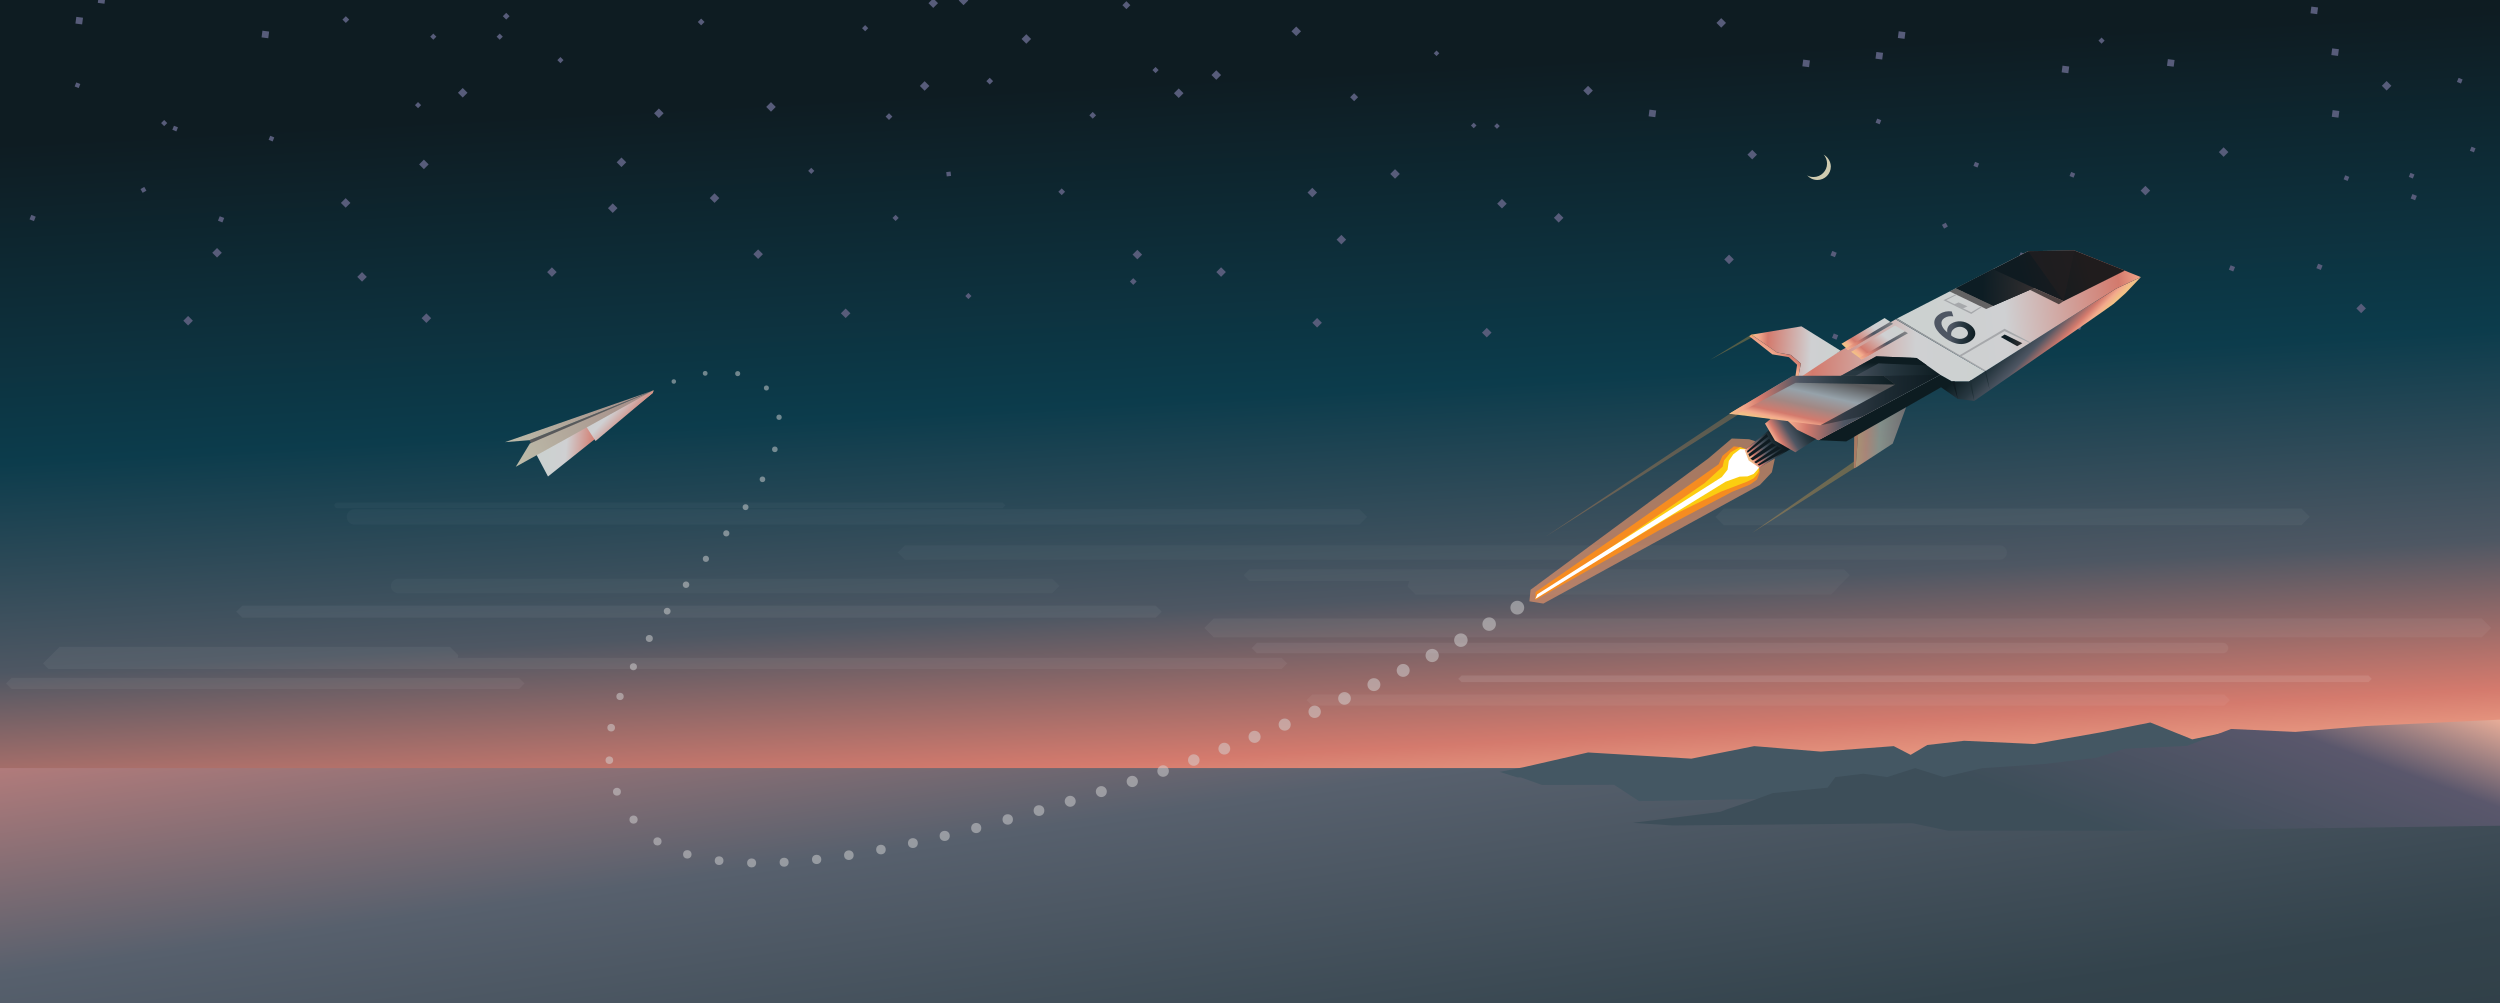 <?xml version="1.0" encoding="utf-8"?>
<!-- Generator: Adobe Illustrator 17.0.0, SVG Export Plug-In . SVG Version: 6.00 Build 0)  -->
<!DOCTYPE svg PUBLIC "-//W3C//DTD SVG 1.1//EN" "http://www.w3.org/Graphics/SVG/1.1/DTD/svg11.dtd">
<svg version="1.1" id="Layer_1" xmlns="http://www.w3.org/2000/svg" xmlns:xlink="http://www.w3.org/1999/xlink" x="0px" y="0px"
	 width="1776.5px" height="712.885px" viewBox="0 2.415 1776.5 712.885" enable-background="new 0 2.415 1776.5 712.885"
	 xml:space="preserve">
<rect x="0" y="2.415" width="1776.5" height="712.885" fill="#333333" stroke="none"/>
<linearGradient id="sky_x2F_space_1_" gradientUnits="userSpaceOnUse" x1="1101.592" y1="147.211" x2="1072.119" y2="-406.656" gradientTransform="matrix(1 0 0 1 -196 464.5)">
	<stop  offset="0" style="stop-color:#F3C187"/>
	<stop  offset="0.053" style="stop-color:#F4AA8D"/>
	<stop  offset="0.132" style="stop-color:#D47A6D"/>
	<stop  offset="0.323" style="stop-color:#4E5763"/>
	<stop  offset="0.591" style="stop-color:#0C3C4C"/>
	<stop  offset="1" style="stop-color:#0E1C22"/>
</linearGradient>
<rect id="sky_x2F_space" x="-2.5" y="0.512" fill="url(#sky_x2F_space_1_)" width="1782.5" height="589.4"/>
<linearGradient id="river_1_" gradientUnits="userSpaceOnUse" x1="1044.092" y1="-119.302" x2="1131.821" y2="501.075" gradientTransform="matrix(1 0 0 1 -196 464.5)">
	<stop  offset="0.079" style="stop-color:#C5817E"/>
	<stop  offset="0.364" style="stop-color:#57606D"/>
	<stop  offset="0.699" style="stop-color:#33434C"/>
	<stop  offset="1" style="stop-color:#2D3A41"/>
</linearGradient>
<polygon id="river" fill="url(#river_1_)" points="1780,717.012 579.1,717.012 -2.5,717.212 -2.5,599.912 -2.5,548.212 
	1780,548.212 "/>
<path id="land-right3" fill="#445763" d="M1771.2,528.312h-36.9l-54.5-1.1h-9.3l-20.5-1.1l-31.6-3.4l-22.4,4.5l-18.7-3.5l-19.5,4.1
	l-29.8-12l-35.2,7l-47.2,8.3l-49.9-2.3l-26.2,3l-11.8,7l-12-6.2l-51.8,3.9l-47.4-3.9l-44.6,8.9l-73.4-4.4l-45.9,10.5l-17,3.3
	l12.5,3.9h2.5l15.2,5.4l51.2-0.1l17.7,11.6l148.8-2.7l341.4-7.6c0,0,125.1,5,125.1-23.7L1771.2,528.312z"/>
<linearGradient id="land-right2_1_" gradientUnits="userSpaceOnUse" x1="1727.775" y1="-45.424" x2="1667.814" y2="118.915" gradientTransform="matrix(1 0 0 1 -196 464.5)">
	<stop  offset="0" style="stop-color:#F4B49C"/>
	<stop  offset="0.365" style="stop-color:#5A576C"/>
	<stop  offset="0.995" style="stop-color:#3D4E59"/>
</linearGradient>
<polygon id="land-right2" fill="url(#land-right2_1_)" points="1780,513.612 1681.4,518.312 1631,522.512 1585.4,520.412 
	1554.1,532.412 1509.9,534.512 1489.9,540.812 1453.7,545.212 1408.2,548.312 1381.2,554.612 1360.9,548.212 1340.9,554.612 
	1324.1,552.212 1304.2,554.612 1298.7,562.112 1259.6,566.012 1244.4,571.612 1227.1,577.512 1222.4,579.312 1160.2,587.112 
	1188.4,589.012 1359,587.412 1384.2,592.712 1515.7,592.712 1780,589.112 "/>
<polygon opacity="0.03" fill="#FFFFFF" enable-background="new    " points="1310.3,406.912 888,406.912 883.8,411.112 888,415.312 
	1001.5,415.312 1000.1,419.012 1000.1,419.012 1005.9,424.912 1301.1,424.912 1314.5,411.112 "/>
<polygon opacity="0.05" fill="#FFFFFF" enable-background="new    " points="1763.5,455.312 862.5,455.312 855.8,448.612 
	855.8,448.612 862.5,441.912 1763.5,441.912 1770.2,448.612 1770.2,448.612 "/>
<path opacity="0.03" fill="#FFFFFF" enable-background="new    " d="M637.9,395.012l5.1-5.1h778c2.8,0,5.1,2.3,5.1,5.1l0,0
	c0,2.8-2.3,5.1-5.1,5.1H643L637.9,395.012z"/>
<polygon opacity="0.05" fill="#FFFFFF" enable-background="new    " points="821.2,441.312 172.2,441.312 167.9,437.012 
	167.9,437.012 172.2,432.812 821.2,432.812 825.5,437.012 825.5,437.012 "/>
<path opacity="0.03" fill="#FFFFFF" enable-background="new    " d="M251.9,375.212H966l5.5-5.5l0,0l-5.5-5.5H251.9
	c-3,0-5.5,2.5-5.5,5.5l0,0C246.4,372.812,248.9,375.212,251.9,375.212z"/>
<path opacity="0.03" fill="#FFFFFF" enable-background="new    " d="M239.6,363.512h472.8l2-2l0,0l-2-2H239.6c-1.1,0-2,0.9-2,2l0,0
	C237.7,362.612,238.6,363.512,239.6,363.512z"/>
<path opacity="0.03" fill="#FFFFFF" enable-background="new    " d="M282.9,423.912h464.8l5.1-5.1l0,0l-5.1-5.1H282.9
	c-2.8,0-5.1,2.3-5.1,5.1l0,0C277.8,421.612,280.1,423.912,282.9,423.912z"/>
<polygon opacity="0.05" fill="#FFFFFF" enable-background="new    " points="910.7,469.912 325.3,469.912 325.6,467.912 
	325.6,467.912 319.7,462.012 42.4,462.012 30.6,473.812 34.5,477.812 910.7,477.812 914.7,473.812 "/>
<polygon opacity="0.05" fill="#FFFFFF" enable-background="new    " points="8.3,492.012 368.8,492.012 372.7,488.012 
	372.7,488.012 368.8,484.112 8.3,484.112 4.3,488.012 4.3,488.012 "/>
<polygon opacity="0.05" fill="#FFFFFF" enable-background="new    " points="932.5,503.812 1580.6,503.812 1584.6,499.912 
	1584.6,499.912 1580.6,495.912 932.5,495.912 928.5,499.912 928.5,499.912 "/>
<polygon opacity="0.04" fill="#FFFFFF" enable-background="new    " points="1224.9,375.612 1635.4,375.612 1641.3,369.712 
	1641.3,369.712 1635.4,363.812 1224.9,363.812 1219,369.712 1219,369.712 "/>
<path opacity="0.06" fill="#FFFFFF" enable-background="new    " d="M893.2,466.612h686.5c2,0,3.7-1.7,3.7-3.7l0,0
	c0-2-1.7-3.7-3.7-3.7H893.2l-3.7,3.7l0,0L893.2,466.612z"/>
<polygon opacity="0.1" fill="#FFFFFF" enable-background="new    " points="1683,487.112 1038.6,487.112 1036.2,484.812 
	1036.2,484.812 1038.6,482.412 1683,482.412 1685.4,484.812 1685.4,484.812 "/>
<g id="stars">
	
		<rect x="244.073" y="14.664" transform="matrix(0.707 0.707 -0.707 0.707 83.556 -168.994)" fill="#575C7A" width="3.4" height="3.4"/>
	
		<rect x="433.031" y="147.989" transform="matrix(0.707 0.707 -0.707 0.707 233.875 -263.848)" fill="#575C7A" width="4.8" height="4.8"/>
	
		<rect x="654.695" y="61.179" transform="matrix(0.707 0.707 -0.707 0.707 237.415 -446.014)" fill="#575C7A" width="4.8" height="4.8"/>
	
		<rect x="298.825" y="116.884" transform="matrix(0.707 0.707 -0.707 0.707 172.573 -178.06)" fill="#575C7A" width="4.8" height="4.8"/>
	
		<rect x="798.494" y="4.181" transform="matrix(0.707 0.707 -0.707 0.707 238.83 -564.224)" fill="#575C7A" width="4" height="4"/>
	
		<rect x="1062.441" y="90.715" transform="matrix(0.707 0.707 -0.707 0.707 376.727 -725.269)" fill="#575C7A" width="2.8" height="2.8"/>
	
		<rect x="777.314" y="29.164" transform="matrix(0.707 0.707 -0.707 0.707 250.692 -542.096)" display="none" fill="#575C7A" width="4.8" height="4.8"/>
	
		<rect x="1064.981" y="144.884" transform="matrix(0.707 0.707 -0.707 0.707 416.774 -711.614)" fill="#575C7A" width="4.8" height="4.8"/>
	
		<rect x="243.23" y="144.262" transform="matrix(0.707 0.707 -0.707 0.707 175.649 -130.731)" fill="#575C7A" width="4.8" height="4.8"/>
	
		<rect x="254.861" y="196.819" transform="matrix(0.707 0.707 -0.707 0.707 216.22 -123.561)" fill="#575C7A" width="4.8" height="4.8"/>
	
		<rect x="1054.179" y="236.521" transform="matrix(0.707 0.707 -0.707 0.707 478.408 -677.136)" fill="#575C7A" width="4.8" height="4.8"/>
	
		<rect x="950.859" y="170.421" transform="matrix(0.707 0.707 -0.707 0.707 401.406 -623.438)" fill="#575C7A" width="4.8" height="4.8"/>
	
		<rect x="1126.187" y="64.531" transform="matrix(0.707 0.707 -0.707 0.707 377.883 -778.428)" fill="#575C7A" width="4.8" height="4.8"/>
	
		<rect x="464.667" y="168.354" transform="matrix(0.707 0.707 -0.707 0.707 257.542 -280.253)" display="none" fill="#575C7A" width="4.8" height="4.8"/>
	
		<rect x="726.974" y="27.793" transform="matrix(0.707 0.707 -0.707 0.707 234.978 -506.902)" fill="#575C7A" width="4.8" height="4.8"/>
	
		<rect x="989.007" y="123.735" transform="matrix(0.707 0.707 -0.707 0.707 379.567 -664.087)" fill="#575C7A" width="4.8" height="4.8"/>
	
		<rect x="835.277" y="66.353" transform="matrix(0.707 0.707 -0.707 0.707 293.966 -572.19)" fill="#575C7A" width="4.8" height="4.8"/>
	
		<rect x="598.551" y="222.748" transform="matrix(0.707 0.707 -0.707 0.707 335.218 -358.993)" fill="#575C7A" width="4.8" height="4.8"/>
	
		<rect x="930.202" y="136.949" transform="matrix(0.707 0.707 -0.707 0.707 371.688 -618.635)" fill="#575C7A" width="4.8" height="4.8"/>
	
		<rect x="682.345" y="0.382" transform="matrix(0.707 0.707 -0.707 0.707 202.524 -483.373)" fill="#575C7A" width="4.8" height="4.8"/>
	
		<rect x="545.506" y="76.056" transform="matrix(0.707 0.707 -0.707 0.707 215.955 -364.449)" fill="#575C7A" width="4.8" height="4.8"/>
	
		<rect x="326.431" y="65.973" transform="matrix(0.707 0.707 -0.707 0.707 144.66 -212.493)" fill="#575C7A" width="4.8" height="4.8"/>
	
		<rect x="633.448" y="20.886" transform="matrix(0.707 0.707 -0.707 0.707 202.701 -442.792)" display="none" fill="#575C7A" width="4.8" height="4.8"/>
	
		<rect x="1242.843" y="110.046" transform="matrix(0.707 0.707 -0.707 0.707 444.234 -847.585)" fill="#575C7A" width="4.8" height="4.8"/>
	
		<rect x="865.374" y="193.451" transform="matrix(0.707 0.707 -0.707 0.707 392.652 -556.246)" fill="#575C7A" width="4.8" height="4.8"/>
	
		<rect x="918.8" y="22.36" transform="matrix(0.707 0.707 -0.707 0.707 287.321 -644.135)" fill="#575C7A" width="4.8" height="4.8"/>
	
		<rect x="629.327" y="158.987" transform="matrix(0.707 0.707 -0.707 0.707 299.146 -399.429)" display="none" fill="#575C7A" width="4.8" height="4.8"/>
	
		<rect x="580.991" y="68.056" transform="matrix(0.707 0.707 -0.707 0.707 220.691 -391.884)" display="none" fill="#575C7A" width="4.8" height="4.8"/>
	
		<rect x="1019.495" y="38.997" transform="matrix(0.707 0.707 -0.707 0.707 327.579 -710.05)" fill="#575C7A" width="2.8" height="2.8"/>
	
		<rect x="389.799" y="193.43" transform="matrix(0.707 0.707 -0.707 0.707 253.345 -219.969)" fill="#575C7A" width="4.8" height="4.8"/>
	
		<rect x="505.387" y="140.853" transform="matrix(0.707 0.707 -0.707 0.707 250.023 -317.101)" fill="#575C7A" width="4.8" height="4.8"/>
	
		<rect x="439.24" y="115.391" transform="matrix(0.707 0.707 -0.707 0.707 212.644 -277.786)" fill="#575C7A" width="4.8" height="4.8"/>
	
		<rect x="805.852" y="181.028" transform="matrix(0.707 0.707 -0.707 0.707 366.435 -517.796)" fill="#575C7A" width="4.8" height="4.8"/>
	
		<rect x="300.586" y="226.166" transform="matrix(0.707 0.707 -0.707 0.707 250.363 -147.298)" fill="#575C7A" width="4.8" height="4.8"/>
	
		<rect x="861.961" y="53.43" transform="matrix(0.707 0.707 -0.707 0.707 292.643 -594.843)" fill="#575C7A" width="4.8" height="4.8"/>
	
		<rect x="131.25" y="227.955" transform="matrix(0.707 0.707 -0.707 0.707 202.03 -27.036)" fill="#575C7A" width="4.8" height="4.8"/>
	
		<rect x="819.656" y="50.744" transform="matrix(0.707 0.707 -0.707 0.707 277.503 -565.364)" fill="#575C7A" width="3.1" height="3.1"/>
	
		<rect x="634.91" y="155.811" transform="matrix(0.707 0.707 -0.707 0.707 297.686 -403.955)" fill="#575C7A" width="3.1" height="3.1"/>
	
		<rect x="613.288" y="20.957" transform="matrix(0.707 0.707 -0.707 0.707 195.997 -428.164)" fill="#575C7A" width="3.1" height="3.1"/>
	
		<rect x="686.628" y="211.313" transform="matrix(0.707 0.707 -0.707 0.707 352.079 -424.269)" fill="#575C7A" width="3.1" height="3.1"/>
	
		<rect x="115.109" y="88.338" transform="matrix(0.707 0.707 -0.707 0.707 97.729 -56.163)" fill="#575C7A" width="3.1" height="3.1"/>
	
		<rect x="672.817" y="124.619" transform="matrix(0.117 0.993 -0.993 0.117 720.494 -558.347)" fill="#575C7A" width="3.1" height="3.1"/>
	
		<rect x="396.728" y="43.634" transform="matrix(0.707 0.707 -0.707 0.707 148.603 -268.391)" fill="#575C7A" width="3.1" height="3.1"/>
	
		<rect x="306.384" y="26.955" transform="matrix(0.707 0.707 -0.707 0.707 110.348 -209.393)" fill="#575C7A" width="3.1" height="3.1"/>
	
		<rect x="481.841" y="101.265" transform="matrix(0.707 0.707 -0.707 0.707 214.433 -311.758)" display="none" fill="#575C7A" width="3.4" height="3.4"/>
	
		<rect x="358.047" y="12.271" transform="matrix(0.707 0.707 -0.707 0.707 115.247 -250.287)" fill="#575C7A" width="3.4" height="3.4"/>
	
		<rect x="536.366" y="180.708" transform="matrix(0.707 0.707 -0.707 0.707 287.278 -327.334)" fill="#575C7A" width="4.8" height="4.8"/>
	
		<rect x="752.809" y="137.091" transform="matrix(0.707 0.707 -0.707 0.707 319.13 -492.867)" fill="#575C7A" width="3.4" height="3.4"/>
	
		<rect x="701.17" y="65.208" transform="matrix(0.707 0.707 -0.707 0.707 253.877 -477.697)" display="none" fill="#575C7A" width="4.8" height="4.8"/>
	
		<rect x="515.46" y="108.06" transform="matrix(0.707 0.707 -0.707 0.707 229.085 -333.539)" display="none" fill="#575C7A" width="3.4" height="3.4"/>
	
		<rect x="496.589" y="16.385" transform="matrix(0.707 0.707 -0.707 0.707 158.733 -347.047)" fill="#575C7A" width="3.4" height="3.4"/>
	
		<rect x="1105.289" y="154.927" transform="matrix(0.707 0.707 -0.707 0.707 435.682 -737.174)" fill="#575C7A" width="4.8" height="4.8"/>
	
		<rect x="550.944" y="72.232" transform="matrix(0.707 0.707 -0.707 0.707 214.143 -369.124)" display="none" fill="#575C7A" width="3.4" height="3.4"/>
	
		<rect x="718.712" y="119.167" transform="matrix(0.707 0.707 -0.707 0.707 297.17 -474.297)" display="none" fill="#575C7A" width="4.8" height="4.8"/>
	
		<rect x="960.331" y="69.599" transform="matrix(0.707 0.707 -0.707 0.707 332.488 -659.5)" fill="#575C7A" width="4" height="4"/>
	
		<rect x="933.6" y="229.496" transform="matrix(0.707 0.707 -0.707 0.707 438.123 -593.931)" fill="#575C7A" width="4.8" height="4.8"/>
	
		<rect x="151.823" y="179.679" transform="matrix(0.707 0.707 -0.707 0.707 173.92 -55.722)" fill="#575C7A" width="4.8" height="4.8"/>
	
		<rect x="701.667" y="58.456" transform="matrix(0.707 0.707 -0.707 0.707 248.548 -479.736)" fill="#575C7A" width="3.4" height="3.4"/>
	
		<rect x="803.648" y="200.877" transform="matrix(0.707 0.707 -0.707 0.707 379.125 -510.133)" fill="#575C7A" width="3.4" height="3.4"/>
	
		<rect x="774.858" y="82.745" transform="matrix(0.707 0.707 -0.707 0.707 287.16 -524.376)" fill="#575C7A" width="3.4" height="3.4"/>
	
		<rect x="660.827" y="2.33" transform="matrix(0.707 0.707 -0.707 0.707 197.599 -467.587)" fill="#575C7A" width="4.8" height="4.8"/>
	
		<rect x="1226.363" y="184.504" transform="matrix(0.707 0.707 -0.707 0.707 492.057 -814.124)" fill="#575C7A" width="4.8" height="4.8"/>
	
		<rect x="1220.823" y="16.422" transform="matrix(0.707 0.707 -0.707 0.707 371.583 -859.437)" fill="#575C7A" width="4.8" height="4.8"/>
	
		<rect x="630.079" y="83.638" transform="matrix(0.707 0.707 -0.707 0.707 245.387 -421.74)" fill="#575C7A" width="3.4" height="3.4"/>
	
		<rect x="1045.92" y="90.312" transform="matrix(0.707 0.707 -0.707 0.707 371.603 -713.705)" fill="#575C7A" width="2.8" height="2.8"/>
	
		<rect x="465.814" y="80.566" transform="matrix(0.707 0.707 -0.707 0.707 195.803 -306.777)" fill="#575C7A" width="4.8" height="4.8"/>
	
		<rect x="574.97" y="122.358" transform="matrix(0.707 0.707 -0.707 0.707 256.475 -371.369)" fill="#575C7A" width="3.1" height="3.1"/>
	
		<rect x="353.574" y="26.965" transform="matrix(0.707 0.707 -0.707 0.707 124.176 -242.758)" fill="#575C7A" width="3.1" height="3.1"/>
	
		<rect x="295.528" y="75.608" transform="matrix(0.707 0.707 -0.707 0.707 141.571 -187.467)" fill="#575C7A" width="3.1" height="3.1"/>
	
		<rect x="1402.523" y="117.735" transform="matrix(-0.928 -0.372 0.372 -0.928 2662.94 752.457)" fill="#575C7A" width="3.1" height="3.1"/>
	
		<rect x="1475.415" y="233.127" transform="matrix(-0.928 -0.372 0.372 -0.928 2760.552 1002.077)" fill="#575C7A" width="3.1" height="3.1"/>
	
		<rect x="1332.999" y="87.014" transform="matrix(-0.928 -0.372 0.372 -0.928 2540.314 667.35)" fill="#575C7A" width="3.1" height="3.1"/>
	
		<rect x="1379.796" y="161.289" transform="matrix(-0.498 -0.867 0.867 -0.498 1928.777 1441.491)" fill="#575C7A" width="3.1" height="3.1"/>
	
		<rect x="1665.517" y="127.235" transform="matrix(-0.928 -0.372 0.372 -0.928 3166.508 868.634)" fill="#575C7A" width="3.1" height="3.1"/>
	
		<rect x="1755.226" y="106.916" transform="matrix(-0.928 -0.372 0.372 -0.928 3347.045 862.836)" fill="#575C7A" width="3.1" height="3.1"/>
	
		<rect x="1713.2" y="140.632" transform="matrix(-0.928 -0.372 0.372 -0.928 3253.698 912.553)" fill="#575C7A" width="3.4" height="3.4"/>
	
		<rect x="1301.02" y="181.102" transform="matrix(-0.928 -0.372 0.372 -0.928 2443.876 837.216)" fill="#575C7A" width="3.4" height="3.4"/>
	
		<rect x="1584.028" y="191.216" transform="matrix(-0.928 -0.372 0.372 -0.928 2985.807 962.026)" fill="#575C7A" width="3.4" height="3.4"/>
	
		<rect x="1646.214" y="190.129" transform="matrix(-0.928 -0.372 0.372 -0.928 3106.119 983.068)" fill="#575C7A" width="3.4" height="3.4"/>
	
		<rect x="1378.906" y="233.201" transform="matrix(-0.928 -0.372 0.372 -0.928 2574.67 966.655)" fill="#575C7A" width="3.4" height="3.4"/>
	
		<rect x="1302.109" y="239.714" transform="matrix(-0.928 -0.372 0.372 -0.928 2424.167 950.637)" fill="#575C7A" width="3.4" height="3.4"/>
	
		<rect x="1434.913" y="182.024" transform="matrix(-0.928 -0.372 0.372 -0.928 2701.704 888.816)" fill="#575C7A" width="3.4" height="3.4"/>
	
		<rect x="1470.795" y="124.923" transform="matrix(-0.928 -0.372 0.372 -0.928 2791.905 791.72)" fill="#575C7A" width="3.1" height="3.1"/>
	
		<rect x="1711.831" y="125.517" transform="matrix(-0.928 -0.372 0.372 -0.928 3256.449 882.554)" fill="#575C7A" width="3.1" height="3.1"/>
	
		<rect x="1746.028" y="58.033" transform="matrix(-0.928 -0.372 0.372 -0.928 3347.498 765.157)" fill="#575C7A" width="3.1" height="3.1"/>
	
		<rect x="1642.584" y="8.208" transform="matrix(-0.992 -0.129 0.129 -0.992 3274.968 232.511)" fill="#575C7A" width="4.8" height="4.8"/>
	
		<rect x="1281.389" y="45.707" transform="matrix(-0.992 -0.129 0.129 -0.992 2550.752 260.783)" fill="#575C7A" width="4.8" height="4.8"/>
	
		<rect x="1172.093" y="81.206" transform="matrix(-0.992 -0.129 0.129 -0.992 2328.505 317.442)" fill="#575C7A" width="4.8" height="4.8"/>
	
		<rect x="1465.688" y="50.104" transform="matrix(-0.992 -0.129 0.129 -0.992 2917.259 293.224)" fill="#575C7A" width="4.8" height="4.8"/>
	
		<rect x="1333.383" y="40.307" transform="matrix(-0.992 -0.129 0.129 -0.992 2655.004 256.71)" fill="#575C7A" width="4.8" height="4.8"/>
	
		<rect x="1657.386" y="37.909" transform="matrix(-0.992 -0.129 0.129 -0.992 3300.631 293.568)" fill="#575C7A" width="4.8" height="4.8"/>
	
		<rect x="1540.582" y="45.506" transform="matrix(-0.992 -0.129 0.129 -0.992 3067.016 293.69)" fill="#575C7A" width="4.8" height="4.8"/>
	
		<rect x="1349.28" y="25.61" transform="matrix(-0.992 -0.129 0.129 -0.992 2688.554 229.479)" fill="#575C7A" width="4.8" height="4.8"/>
	
		<rect x="122.902" y="92.2" transform="matrix(-0.928 -0.372 0.372 -0.928 205.083 227.075)" fill="#575C7A" width="3.1" height="3.1"/>
	
		<rect x="53.507" y="61.422" transform="matrix(-0.928 -0.372 0.372 -0.928 82.729 141.909)" fill="#575C7A" width="3.1" height="3.1"/>
	
		<rect x="100.32" y="135.722" transform="matrix(-0.498 -0.867 0.867 -0.498 33.652 294.012)" fill="#575C7A" width="3.1" height="3.1"/>
	
		<rect x="21.491" y="155.603" transform="matrix(-0.928 -0.372 0.372 -0.928 -13.816 311.94)" fill="#575C7A" width="3.4" height="3.4"/>
	
		<rect x="155.384" y="156.526" transform="matrix(-0.928 -0.372 0.372 -0.928 244.013 363.54)" fill="#575C7A" width="3.4" height="3.4"/>
	
		<rect x="191.303" y="99.331" transform="matrix(-0.928 -0.372 0.372 -0.928 334.32 266.278)" fill="#575C7A" width="3.1" height="3.1"/>
	
		<rect x="186.193" y="24.608" transform="matrix(-0.992 -0.129 0.129 -0.992 372.153 78.027)" fill="#575C7A" width="4.8" height="4.8"/>
	
		<rect x="53.901" y="14.712" transform="matrix(-0.992 -0.129 0.129 -0.992 109.936 41.318)" fill="#575C7A" width="4.8" height="4.8"/>
	
		<rect x="69.798" y="0.015" transform="matrix(-0.992 -0.129 0.129 -0.992 143.487 14.086)" fill="#575C7A" width="4.8" height="4.8"/>
	
		<rect x="1657.682" y="81.807" transform="matrix(-0.992 -0.129 0.129 -0.992 3295.58 381.038)" fill="#575C7A" width="4.8" height="4.8"/>
	
		<rect x="1577.852" y="108.263" transform="matrix(0.707 0.707 -0.707 0.707 541.096 -1084.995)" fill="#575C7A" width="4.8" height="4.8"/>
	
		<rect x="1522.258" y="135.642" transform="matrix(0.707 0.707 -0.707 0.707 544.172 -1037.664)" fill="#575C7A" width="4.8" height="4.8"/>
	
		<rect x="1675.578" y="219.361" transform="matrix(0.707 0.707 -0.707 0.707 648.277 -1121.557)" fill="#575C7A" width="4.8" height="4.8"/>
	
		<rect x="1693.702" y="61.161" transform="matrix(0.707 0.707 -0.707 0.707 541.721 -1180.709)" fill="#575C7A" width="4.8" height="4.8"/>
	
		<rect x="1491.96" y="29.89" transform="matrix(0.707 0.707 -0.707 0.707 459.671 -1046.862)" fill="#575C7A" width="3.1" height="3.1"/>
</g>
<path id="moon" opacity="0.8" fill="#FFF4CF" enable-background="new    " d="M1295.9,112.312c1.5,1.7,2.4,3.9,2.4,6.3
	c0,5.3-4.3,9.6-9.6,9.6c-1.7,0-3.3-0.4-4.6-1.2c1.8,2,4.4,3.3,7.3,3.3c5.3,0,9.6-4.3,9.6-9.6
	C1300.9,117.212,1298.9,114.012,1295.9,112.312z"/>
<g>
	<g id="paper_plane">
		<polygon fill="#58595B" points="376.1,315.212 377.7,317.912 464.4,279.812 		"/>
		
			<linearGradient id="SVGID_1_" gradientUnits="userSpaceOnUse" x1="567.386" y1="568.806" x2="679.208" y2="568.806" gradientTransform="matrix(0.939 -0.343 -0.343 -0.939 21.518 1047.559)">
			<stop  offset="0" style="stop-color:#BDBCAA"/>
			<stop  offset="1" style="stop-color:#A28884"/>
		</linearGradient>
		<polygon fill="url(#SVGID_1_)" points="358.8,316.612 376.1,315.212 464.4,279.812 		"/>
		
			<linearGradient id="SVGID_2_" gradientUnits="userSpaceOnUse" x1="619.409" y1="378.614" x2="578.201" y2="388.735" gradientTransform="matrix(0.989 -0.151 -0.151 -0.989 -123.72 778.605)">
			<stop  offset="0" style="stop-color:#F2C086"/>
			<stop  offset="0.184" style="stop-color:#D37A6D"/>
			<stop  offset="0.668" style="stop-color:#CFD0D2"/>
			<stop  offset="1" style="stop-color:#CCD1D0"/>
		</linearGradient>
		<polygon fill="url(#SVGID_2_)" points="380.2,323.612 389.4,341.012 463.9,281.612 464.4,279.812 		"/>
		
			<linearGradient id="SVGID_3_" gradientUnits="userSpaceOnUse" x1="641.966" y1="379.082" x2="621.723" y2="404.627" gradientTransform="matrix(0.989 -0.151 -0.151 -0.989 -123.72 778.605)">
			<stop  offset="0" style="stop-color:#F2C086"/>
			<stop  offset="0.184" style="stop-color:#D37A6D"/>
			<stop  offset="0.668" style="stop-color:#CFD0D2"/>
			<stop  offset="1" style="stop-color:#CCD1D0"/>
		</linearGradient>
		<polygon fill="url(#SVGID_3_)" points="416.1,304.812 423.2,315.812 463.9,281.612 464.4,279.812 		"/>
		
			<linearGradient id="SVGID_4_" gradientUnits="userSpaceOnUse" x1="568.622" y1="560.763" x2="679.208" y2="560.763" gradientTransform="matrix(0.939 -0.343 -0.343 -0.939 21.518 1047.559)">
			<stop  offset="0" style="stop-color:#BDBCAA"/>
			<stop  offset="1" style="stop-color:#A28884"/>
		</linearGradient>
		<polygon fill="url(#SVGID_4_)" points="376.5,317.612 366.5,334.112 464.4,279.812 		"/>
	</g>
	<g opacity="0.5">
		<circle fill="#D5D5D5" cx="1078.2" cy="434.212" r="4.9"/>
		<circle fill="#D5D5D5" cx="1058.2" cy="445.912" r="4.8"/>
		<circle fill="#D5D5D5" cx="1038.1" cy="457.312" r="4.8"/>
		<circle fill="#D5D5D5" cx="1017.7" cy="468.212" r="4.7"/>
		<circle fill="#D5D5D5" cx="997.1" cy="478.812" r="4.6"/>
		<circle fill="#D5D5D5" cx="976.3" cy="488.912" r="4.6"/>
		<circle fill="#D5D5D5" cx="955.4" cy="498.712" r="4.5"/>
		<circle fill="#D5D5D5" cx="934.2" cy="508.212" r="4.4"/>
		<circle fill="#D5D5D5" cx="912.9" cy="517.312" r="4.3"/>
		<circle fill="#D5D5D5" cx="891.5" cy="526.012" r="4.3"/>
		<circle fill="#D5D5D5" cx="870" cy="534.412" r="4.2"/>
		<circle fill="#D5D5D5" cx="848.3" cy="542.512" r="4.1"/>
		<circle fill="#D5D5D5" cx="826.5" cy="550.312" r="4.1"/>
		<circle fill="#D5D5D5" cx="804.6" cy="557.712" r="4"/>
		<circle fill="#D5D5D5" cx="782.6" cy="564.912" r="3.9"/>
		<circle fill="#D5D5D5" cx="760.5" cy="571.812" r="3.9"/>
		<circle fill="#D5D5D5" cx="738.3" cy="578.412" r="3.8"/>
		<circle fill="#D5D5D5" cx="716.1" cy="584.712" r="3.7"/>
		<circle fill="#D5D5D5" cx="693.7" cy="590.812" r="3.6"/>
		<circle fill="#D5D5D5" cx="671.3" cy="596.412" r="3.6"/>
		<circle fill="#D5D5D5" cx="648.7" cy="601.512" r="3.5"/>
		<circle fill="#D5D5D5" cx="626" cy="606.112" r="3.4"/>
		<circle fill="#D5D5D5" cx="603.2" cy="610.112" r="3.4"/>
		<circle fill="#D5D5D5" cx="580.3" cy="613.112" r="3.3"/>
		<circle fill="#D5D5D5" cx="557.2" cy="615.112" r="3.2"/>
		<circle fill="#D5D5D5" cx="534.1" cy="615.612" r="3.2"/>
		<circle fill="#D5D5D5" cx="511" cy="614.012" r="3.1"/>
		<circle fill="#D5D5D5" cx="488.4" cy="609.512" r="3"/>
		<circle fill="#D5D5D5" cx="467.2" cy="600.312" r="2.9"/>
		<circle fill="#D5D5D5" cx="450.2" cy="584.812" r="2.9"/>
		<circle fill="#D5D5D5" cx="438.4" cy="565.012" r="2.8"/>
		<circle fill="#D5D5D5" cx="433" cy="542.612" r="2.7"/>
		<circle fill="#D5D5D5" cx="434.3" cy="519.512" r="2.7"/>
		<circle fill="#D5D5D5" cx="440.6" cy="497.312" r="2.6"/>
		<circle fill="#D5D5D5" cx="450.1" cy="476.212" r="2.5"/>
		<circle fill="#D5D5D5" cx="461.4" cy="456.112" r="2.5"/>
		<circle fill="#D5D5D5" cx="474.1" cy="436.712" r="2.4"/>
		<circle fill="#D5D5D5" cx="487.5" cy="417.912" r="2.3"/>
		<circle fill="#D5D5D5" cx="501.6" cy="399.512" r="2.2"/>
		<circle fill="#D5D5D5" cx="516.1" cy="381.412" r="2.2"/>
		<circle fill="#D5D5D5" cx="529.8" cy="362.812" r="2.1"/>
		<circle fill="#D5D5D5" cx="541.8" cy="343.012" r="2"/>
		<circle fill="#D5D5D5" cx="550.6" cy="321.712" r="2"/>
		<circle fill="#D5D5D5" cx="553.6" cy="298.912" r="1.9"/>
		<circle fill="#D5D5D5" cx="544.6" cy="278.112" r="1.8"/>
		<circle fill="#D5D5D5" cx="524.2" cy="267.912" r="1.8"/>
		<circle fill="#D5D5D5" cx="501.1" cy="267.712" r="1.7"/>
		<circle fill="#D5D5D5" cx="478.8" cy="273.512" r="1.6"/>
	</g>
	<g>
		<g id="rocket_proplusion">
			<polygon opacity="0.61" fill="#F6996A" enable-background="new    " points="1250,334.712 1242.6,329.612 1239.8,322.312 
				1247.4,316.012 1242.9,314.512 1230.6,314.012 1213.9,328.212 1087.6,421.512 1086.8,429.712 1096.7,431.312 1250.6,347.012 
				1259.1,338.012 1261.3,328.012 			"/>
			<polygon fill="#F68C20" points="1236.5,320.112 1232.1,319.612 1224,326.312 1221.3,332.312 1161,374.812 1091.2,423.112 
				1091,428.812 1178.8,379.312 1230.8,351.912 1243.6,346.712 1248.5,343.212 1250.5,338.112 1250,334.712 1241.5,321.712 			"/>
			<polygon fill="#FBCD10" points="1240.6,321.712 1236.5,320.112 1229.9,323.712 1225.1,329.612 1224.1,334.012 1211.4,345.612 
				1173.2,372.012 1139.6,395.012 1141,397.012 1189,368.312 1222.8,351.812 1241.6,344.612 1246,342.412 1247.9,340.412 
				1249.7,337.612 1250,334.712 			"/>
			<polygon fill="#FFFFFF" points="1240.6,321.712 1236.6,321.512 1231.7,325.212 1228.5,329.912 1227.6,336.212 1223.5,341.412 
				1092.4,424.712 1091,428.012 1226.2,344.712 1236.2,341.112 1241.8,340.912 1246.1,339.212 1248.1,337.012 1250,334.712 			"/>
		</g>
		<g id="spaceship">
			
				<linearGradient id="SVGID_5_" gradientUnits="userSpaceOnUse" x1="1609.402" y1="217.119" x2="1576.532" y2="245.926" gradientTransform="matrix(0.999 0.044 0.044 -0.999 -181.158 431.811)">
				<stop  offset="0" style="stop-color:#F2C086"/>
				<stop  offset="0.081" style="stop-color:#F3A98C"/>
				<stop  offset="0.184" style="stop-color:#D37A6D"/>
				<stop  offset="0.416" style="stop-color:#4E5663"/>
				<stop  offset="0.668" style="stop-color:#283841"/>
				<stop  offset="1" style="stop-color:#0D1C21"/>
			</linearGradient>
			<polygon fill="url(#SVGID_5_)" points="1387.1,273.412 1399.3,273.412 1486.3,218.312 1495,213.012 1503.7,207.512 
				1521.3,199.312 1510.5,210.712 1502,218.312 1493.7,224.212 1402.9,287.312 1391.2,285.912 1379.3,277.612 1311.9,316.112 
				1292.2,315.212 1378.7,268.712 			"/>
			
				<linearGradient id="SVGID_6_" gradientUnits="userSpaceOnUse" x1="1707.876" y1="294.015" x2="1538.978" y2="270.348" gradientTransform="matrix(0.999 0.044 0.044 -0.999 -181.158 431.811)">
				<stop  offset="0" style="stop-color:#F2C086"/>
				<stop  offset="0.081" style="stop-color:#F3A98C"/>
				<stop  offset="0.184" style="stop-color:#D37A6D"/>
				<stop  offset="0.668" style="stop-color:#CFD0D2"/>
				<stop  offset="1" style="stop-color:#CCD1D0"/>
			</linearGradient>
			<polygon fill="url(#SVGID_6_)" points="1441.1,180.912 1474.1,180.412 1521.3,199.312 1503.7,207.512 1499.4,210.212 
				1486.3,218.312 1410.5,266.312 1348,228.712 			"/>
			
				<linearGradient id="SVGID_7_" gradientUnits="userSpaceOnUse" x1="1607.325" y1="299.378" x2="1652.132" y2="313.953" gradientTransform="matrix(0.999 0.044 0.044 -0.999 -181.158 431.811)">
				<stop  offset="0" style="stop-color:#0F1B21"/>
				<stop  offset="1" style="stop-color:#201C1D"/>
			</linearGradient>
			<polygon fill="url(#SVGID_7_)" points="1389.9,207.212 1416.4,219.712 1445.4,207.112 1466.4,216.412 1509.9,194.712 
				1474.1,180.412 1441.1,180.912 			"/>
			<polygon opacity="0.74" fill="#231F20" enable-background="new    " points="1442.5,208.412 1463,218.612 1466.4,216.412 
				1445.4,207.112 			"/>
			<g>
				
					<linearGradient id="SVGID_8_" gradientUnits="userSpaceOnUse" x1="1418.667" y1="165.009" x2="1438.607" y2="179.759" gradientTransform="matrix(0.999 0.044 0.044 -0.999 -181.158 431.811)">
					<stop  offset="0" style="stop-color:#F2C086"/>
					<stop  offset="0.081" style="stop-color:#F3A98C"/>
					<stop  offset="0.184" style="stop-color:#D37A6D"/>
					<stop  offset="0.514" style="stop-color:#4E5663"/>
					<stop  offset="0.731" style="stop-color:#283841"/>
					<stop  offset="1" style="stop-color:#0D1C21"/>
				</linearGradient>
				<polygon fill="url(#SVGID_8_)" points="1258.3,307.012 1239.8,322.312 1242.6,329.612 1250,334.712 1272.2,321.612 				"/>
				<polygon fill="#0F1B21" points="1255.4,310.812 1256.4,312.612 1241.8,324.212 1241.4,322.912 				"/>
				<polygon fill="#0F1B21" points="1257.2,314.112 1258.4,316.112 1243.2,327.112 1242.4,325.112 				"/>
				<polygon fill="#0F1B21" points="1259.3,317.312 1262,318.812 1245.6,329.612 1243.8,328.312 				"/>
				<polygon fill="#0F1B21" points="1263.1,319.512 1265.6,320.912 1247.8,331.712 1246.5,330.712 				"/>
				<polygon fill="#0F1B21" points="1266.4,321.412 1268.6,322.912 1250,333.312 1249,332.512 				"/>
			</g>
			
				<linearGradient id="SVGID_9_" gradientUnits="userSpaceOnUse" x1="1432.646" y1="225.132" x2="1582.847" y2="225.132" gradientTransform="matrix(0.999 0.044 0.044 -0.999 -181.158 431.811)">
				<stop  offset="0" style="stop-color:#F2C086"/>
				<stop  offset="0.081" style="stop-color:#F3A98C"/>
				<stop  offset="0.184" style="stop-color:#D37A6D"/>
				<stop  offset="0.668" style="stop-color:#CFD0D2"/>
				<stop  offset="1" style="stop-color:#CCD1D0"/>
			</linearGradient>
			<polygon fill="url(#SVGID_9_)" points="1289.9,261.012 1263.8,277.412 1259,290.512 1277,307.812 1292.2,315.212 1378.7,268.712 
				1387.1,273.412 1399.3,273.412 1410.4,266.312 1347,229.312 1307.9,251.612 			"/>
			
				<linearGradient id="SVGID_10_" gradientUnits="userSpaceOnUse" x1="1433.759" y1="178.823" x2="1460.731" y2="197.154" gradientTransform="matrix(0.999 0.044 0.044 -0.999 -181.158 431.811)">
				<stop  offset="0" style="stop-color:#F2C086"/>
				<stop  offset="0.081" style="stop-color:#F3A98C"/>
				<stop  offset="0.184" style="stop-color:#D37A6D"/>
				<stop  offset="0.416" style="stop-color:#4E5663"/>
				<stop  offset="0.668" style="stop-color:#283841"/>
				<stop  offset="1" style="stop-color:#0D1C21"/>
			</linearGradient>
			<polygon fill="url(#SVGID_10_)" points="1266.8,292.912 1254.2,303.412 1261.3,315.512 1275.8,323.812 1293.3,312.512 			"/>
			
				<linearGradient id="SVGID_11_" gradientUnits="userSpaceOnUse" x1="1494.074" y1="184.862" x2="1528.058" y2="184.862" gradientTransform="matrix(0.999 0.044 0.044 -0.999 -181.158 431.811)">
				<stop  offset="0" style="stop-color:#F2C086"/>
				<stop  offset="0.2" style="stop-color:#F3A98C"/>
				<stop  offset="0.473" style="stop-color:#BDBCAA"/>
				<stop  offset="1" style="stop-color:#A28884"/>
			</linearGradient>
			<polygon opacity="0.63" fill="url(#SVGID_11_)" enable-background="new    " points="1354.5,291.812 1345,317.612 
				1318.6,334.812 1320.4,311.112 			"/>
			
				<linearGradient id="SVGID_12_" gradientUnits="userSpaceOnUse" x1="1416.056" y1="242.63" x2="1479.797" y2="242.63" gradientTransform="matrix(0.999 0.044 0.044 -0.999 -181.158 431.811)">
				<stop  offset="0" style="stop-color:#F2C086"/>
				<stop  offset="0.081" style="stop-color:#F3A98C"/>
				<stop  offset="0.184" style="stop-color:#D37A6D"/>
				<stop  offset="0.668" style="stop-color:#CFD0D2"/>
				<stop  offset="1" style="stop-color:#CCD1D0"/>
			</linearGradient>
			<polygon fill="url(#SVGID_12_)" points="1307.9,251.612 1280.1,234.312 1244.6,240.212 1262.8,252.912 1272.5,254.612 
				1279.7,260.712 1277.6,271.612 			"/>
			
				<linearGradient id="SVGID_13_" gradientUnits="userSpaceOnUse" x1="1559.683" y1="294.855" x2="1615.128" y2="294.855" gradientTransform="matrix(0.999 0.044 0.044 -0.999 -181.158 431.811)">
				<stop  offset="0.339" style="stop-color:#0D1D24"/>
				<stop  offset="1" style="stop-color:#322E2F"/>
			</linearGradient>
			<polygon fill="url(#SVGID_13_)" points="1445.4,207.112 1416.1,193.712 1389.9,207.212 1416.4,219.712 			"/>
			<polygon opacity="0.64" fill="#231F20" enable-background="new    " points="1441.1,180.912 1466.4,216.412 1474.1,180.412 			
				"/>
			<polygon opacity="0.63" fill="#F6996A" enable-background="new    " points="1317.6,312.812 1317.3,335.312 1318.6,334.812 
				1320.4,311.112 			"/>
			
				<linearGradient id="SVGID_14_" gradientUnits="userSpaceOnUse" x1="1429.595" y1="233.941" x2="1442.574" y2="253.824" gradientTransform="matrix(0.999 0.044 0.044 -0.999 -181.158 431.811)">
				<stop  offset="0" style="stop-color:#F2C086"/>
				<stop  offset="0.309" style="stop-color:#F3A98C"/>
				<stop  offset="0.578" style="stop-color:#D37A6D"/>
				<stop  offset="1" style="stop-color:#A28884"/>
			</linearGradient>
			<polygon fill="url(#SVGID_14_)" points="1244.6,240.212 1243,241.312 1259.4,254.212 1271.2,256.212 1277,261.612 
				1275.4,272.712 1277.6,271.612 1279.7,260.712 1272.5,254.612 1262.8,252.912 			"/>
			
				<linearGradient id="SVGID_15_" gradientUnits="userSpaceOnUse" x1="1436.813" y1="211.721" x2="1551.281" y2="211.721" gradientTransform="matrix(0.999 0.044 0.044 -0.999 -181.158 431.811)">
				<stop  offset="0" style="stop-color:#F2C086"/>
				<stop  offset="0.081" style="stop-color:#F3A98C"/>
				<stop  offset="0.184" style="stop-color:#D37A6D"/>
				<stop  offset="0.416" style="stop-color:#4E5663"/>
				<stop  offset="0.668" style="stop-color:#283841"/>
				<stop  offset="1" style="stop-color:#0D1C21"/>
			</linearGradient>
			<polygon fill="url(#SVGID_15_)" points="1378.7,268.712 1361.9,256.812 1333.3,255.612 1263,294.412 1277,307.812 
				1292.2,315.212 			"/>
			<polygon opacity="0.3" fill="#FAAF40" enable-background="new    " points="1245,239.812 1246.7,241.212 1215.2,258.112 			"/>
			<polygon opacity="0.3" fill="#FAAF40" enable-background="new    " points="1317.4,330.412 1317.3,335.312 1245,381.112 			"/>
			<polygon opacity="0.3" fill="#ED954B" enable-background="new    " points="1239.6,289.512 1239.5,294.312 1098.6,383.512 			"/>
			<polygon opacity="0.62" fill="#231F20" enable-background="new    " points="1389.9,207.212 1416.5,219.712 1411.4,222.012 
				1385.4,209.512 			"/>
			<polygon fill="#0F1B21" points="1387.1,273.412 1391.2,285.912 1389,273.412 			"/>
			<polygon fill="#1E2E35" points="1399.3,273.412 1402.9,287.312 1400.8,272.412 			"/>
			
				<linearGradient id="SVGID_16_" gradientUnits="userSpaceOnUse" x1="1497.02" y1="241.377" x2="1518.274" y2="268.856" gradientTransform="matrix(0.999 0.034 0.034 -0.999 -179.608 449.095)">
				<stop  offset="0" style="stop-color:#F2C086"/>
				<stop  offset="0.081" style="stop-color:#F3A98C"/>
				<stop  offset="0.184" style="stop-color:#D37A6D"/>
				<stop  offset="0.668" style="stop-color:#CFD0D2"/>
				<stop  offset="1" style="stop-color:#CCD1D0"/>
			</linearGradient>
			<polygon fill="url(#SVGID_16_)" points="1346.6,233.712 1355.8,239.212 1322.9,257.812 1315.4,252.412 			"/>
			
				<linearGradient id="SVGID_17_" gradientUnits="userSpaceOnUse" x1="1517.798" y1="252.472" x2="1583.638" y2="252.472" gradientTransform="matrix(0.999 0.044 0.044 -0.999 -181.158 431.811)">
				<stop  offset="0" style="stop-color:#929497"/>
				<stop  offset="1" style="stop-color:#A6A8AB"/>
			</linearGradient>
			<polygon fill="url(#SVGID_17_)" points="1348.1,228.712 1411.3,265.812 1410.4,266.312 1347,229.312 			"/>
			<polygon fill="#1E2E35" points="1410.4,266.312 1411.3,265.812 1413.9,279.612 			"/>
			
				<linearGradient id="SVGID_18_" gradientUnits="userSpaceOnUse" x1="1489.399" y1="228.798" x2="1489.536" y2="238.222" gradientTransform="matrix(0.999 0.044 0.044 -0.999 -181.158 431.811)">
				<stop  offset="0.264" style="stop-color:#283841"/>
				<stop  offset="1" style="stop-color:#0D1C21"/>
			</linearGradient>
			<polygon fill="url(#SVGID_18_)" points="1334.9,260.612 1369.4,262.112 1369.4,262.112 1361.9,256.812 1333.3,255.612 
				1263,294.412 1266.5,297.712 			"/>
			
				<linearGradient id="SVGID_19_" gradientUnits="userSpaceOnUse" x1="1457.601" y1="189.568" x2="1464.156" y2="226.443" gradientTransform="matrix(0.999 0.044 0.044 -0.999 -181.158 431.811)">
				<stop  offset="0" style="stop-color:#F2C086"/>
				<stop  offset="0.081" style="stop-color:#F3A98C"/>
				<stop  offset="0.184" style="stop-color:#D37A6D"/>
				<stop  offset="0.416" style="stop-color:#A28884"/>
				<stop  offset="0.668" style="stop-color:#96A2AA"/>
				<stop  offset="1" style="stop-color:#58595B"/>
			</linearGradient>
			<polygon fill="url(#SVGID_19_)" points="1338.5,269.512 1274,269.512 1228.8,296.412 1293.6,304.612 1346.8,275.712 			"/>
			
				<linearGradient id="SVGID_20_" gradientUnits="userSpaceOnUse" x1="1402.732" y1="212.777" x2="1519.717" y2="212.777" gradientTransform="matrix(0.999 0.044 0.044 -0.999 -181.158 431.811)">
				<stop  offset="0" style="stop-color:#F2C086"/>
				<stop  offset="0.081" style="stop-color:#F3A98C"/>
				<stop  offset="0.184" style="stop-color:#D37A6D"/>
				<stop  offset="0.416" style="stop-color:#4E5663"/>
				<stop  offset="0.668" style="stop-color:#283841"/>
				<stop  offset="1" style="stop-color:#0D1C21"/>
			</linearGradient>
			<polygon fill="url(#SVGID_20_)" points="1346.8,275.712 1275.9,274.412 1233.8,296.812 1228.8,296.412 1274,269.512 
				1338.5,269.512 			"/>
			
				<linearGradient id="SVGID_21_" gradientUnits="userSpaceOnUse" x1="1500.162" y1="239.6" x2="1521.102" y2="266.673" gradientTransform="matrix(0.999 0.034 0.034 -0.999 -179.608 449.095)">
				<stop  offset="0" style="stop-color:#F3A98C"/>
				<stop  offset="0.235" style="stop-color:#D37A6D"/>
				<stop  offset="0.571" style="stop-color:#4E5663"/>
				<stop  offset="1" style="stop-color:#808184"/>
			</linearGradient>
			<polygon fill="url(#SVGID_21_)" points="1353.6,237.912 1355.8,239.212 1322.9,257.812 1321.2,256.612 			"/>
			
				<linearGradient id="SVGID_22_" gradientUnits="userSpaceOnUse" x1="1487.796" y1="238.932" x2="1508.594" y2="265.822" gradientTransform="matrix(0.998 0.067 0.067 -0.998 -184.662 390.466)">
				<stop  offset="0" style="stop-color:#F2C086"/>
				<stop  offset="0.081" style="stop-color:#F3A98C"/>
				<stop  offset="0.184" style="stop-color:#D37A6D"/>
				<stop  offset="0.668" style="stop-color:#CFD0D2"/>
				<stop  offset="1" style="stop-color:#CCD1D0"/>
			</linearGradient>
			<polygon fill="url(#SVGID_22_)" points="1339.2,228.412 1345.3,232.512 1313.2,251.112 1308.5,246.712 			"/>
			
				<linearGradient id="SVGID_23_" gradientUnits="userSpaceOnUse" x1="1489.487" y1="237.488" x2="1510.351" y2="264.462" gradientTransform="matrix(0.998 0.067 0.067 -0.998 -184.662 390.466)">
				<stop  offset="0" style="stop-color:#F3A98C"/>
				<stop  offset="0.235" style="stop-color:#D37A6D"/>
				<stop  offset="0.571" style="stop-color:#4E5663"/>
				<stop  offset="1" style="stop-color:#808184"/>
			</linearGradient>
			<polygon fill="url(#SVGID_23_)" points="1343.1,231.112 1345.3,232.512 1313.2,251.112 1311.6,249.912 			"/>
			<polygon opacity="0.44" fill="#0F1B21" enable-background="new    " points="1293.6,304.612 1324.2,298.012 1378.7,268.712 
				1338.5,269.512 1346.8,275.712 			"/>
			<g>
				<polygon fill="#A6A8AB" points="1400.8,225.512 1381,215.712 1389.7,211.612 1390.4,211.912 1383,215.712 1400.7,224.312 
					1407.7,220.212 1408.4,220.512 				"/>
			</g>
			<g>
				<polygon fill="#A6A8AB" points="1393.5,255.712 1392.2,255.012 1424.4,236.012 1442.9,245.812 1442.4,246.112 1424.4,237.712 
									"/>
			</g>
			
				<linearGradient id="SVGID_24_" gradientUnits="userSpaceOnUse" x1="1593.096" y1="257.896" x2="1608.617" y2="257.896" gradientTransform="matrix(0.999 0.044 0.044 -0.999 -181.158 431.811)">
				<stop  offset="0.339" style="stop-color:#0D1D24"/>
				<stop  offset="1" style="stop-color:#322E2F"/>
			</linearGradient>
			<polygon fill="url(#SVGID_24_)" points="1421.8,241.912 1424.5,240.112 1437.1,246.312 1433.4,248.412 			"/>
			<polygon fill="#A6A8AB" points="1388.1,218.812 1391.8,217.312 1398.1,220.112 1394.3,221.812 			"/>
			<g>
				
					<linearGradient id="SVGID_25_" gradientUnits="userSpaceOnUse" x1="1546.654" y1="252.451" x2="1576.589" y2="252.451" gradientTransform="matrix(0.993 0.119 0.119 -0.993 -191.437 300.21)">
					<stop  offset="0.416" style="stop-color:#4E5663"/>
					<stop  offset="0.668" style="stop-color:#283841"/>
					<stop  offset="1" style="stop-color:#0D1C21"/>
				</linearGradient>
				<path fill="url(#SVGID_25_)" d="M1380.1,241.012c-6.2-5.3-7.9-11.6-1.7-15.5c2.6-1.7,5.6-2.2,8.5-1.8l1.1,3.5
					c-2.3-0.3-4.2-0.1-6.3,1.2c-3.6,2.3-2.3,6.4,1.5,9.7c0.2,0.2,0.4,0.3,0.6,0.5c-0.5-1.9,0.2-4.7,2.7-6.2
					c3.8-2.4,9.6-2.5,14.2,1.4c4,3.4,4.1,8.2-0.7,11.2C1393.8,249.012,1386.1,246.212,1380.1,241.012z M1397,236.312
					c-2.6-2.3-5.9-2-8.2-0.5c-1.8,1.2-2.7,3.1-2.2,5.1c2.5,1.9,6.5,3.4,9.8,1.3C1399.3,240.512,1398.7,237.812,1397,236.312z"/>
			</g>
		</g>
	</g>
</g>
</svg>

